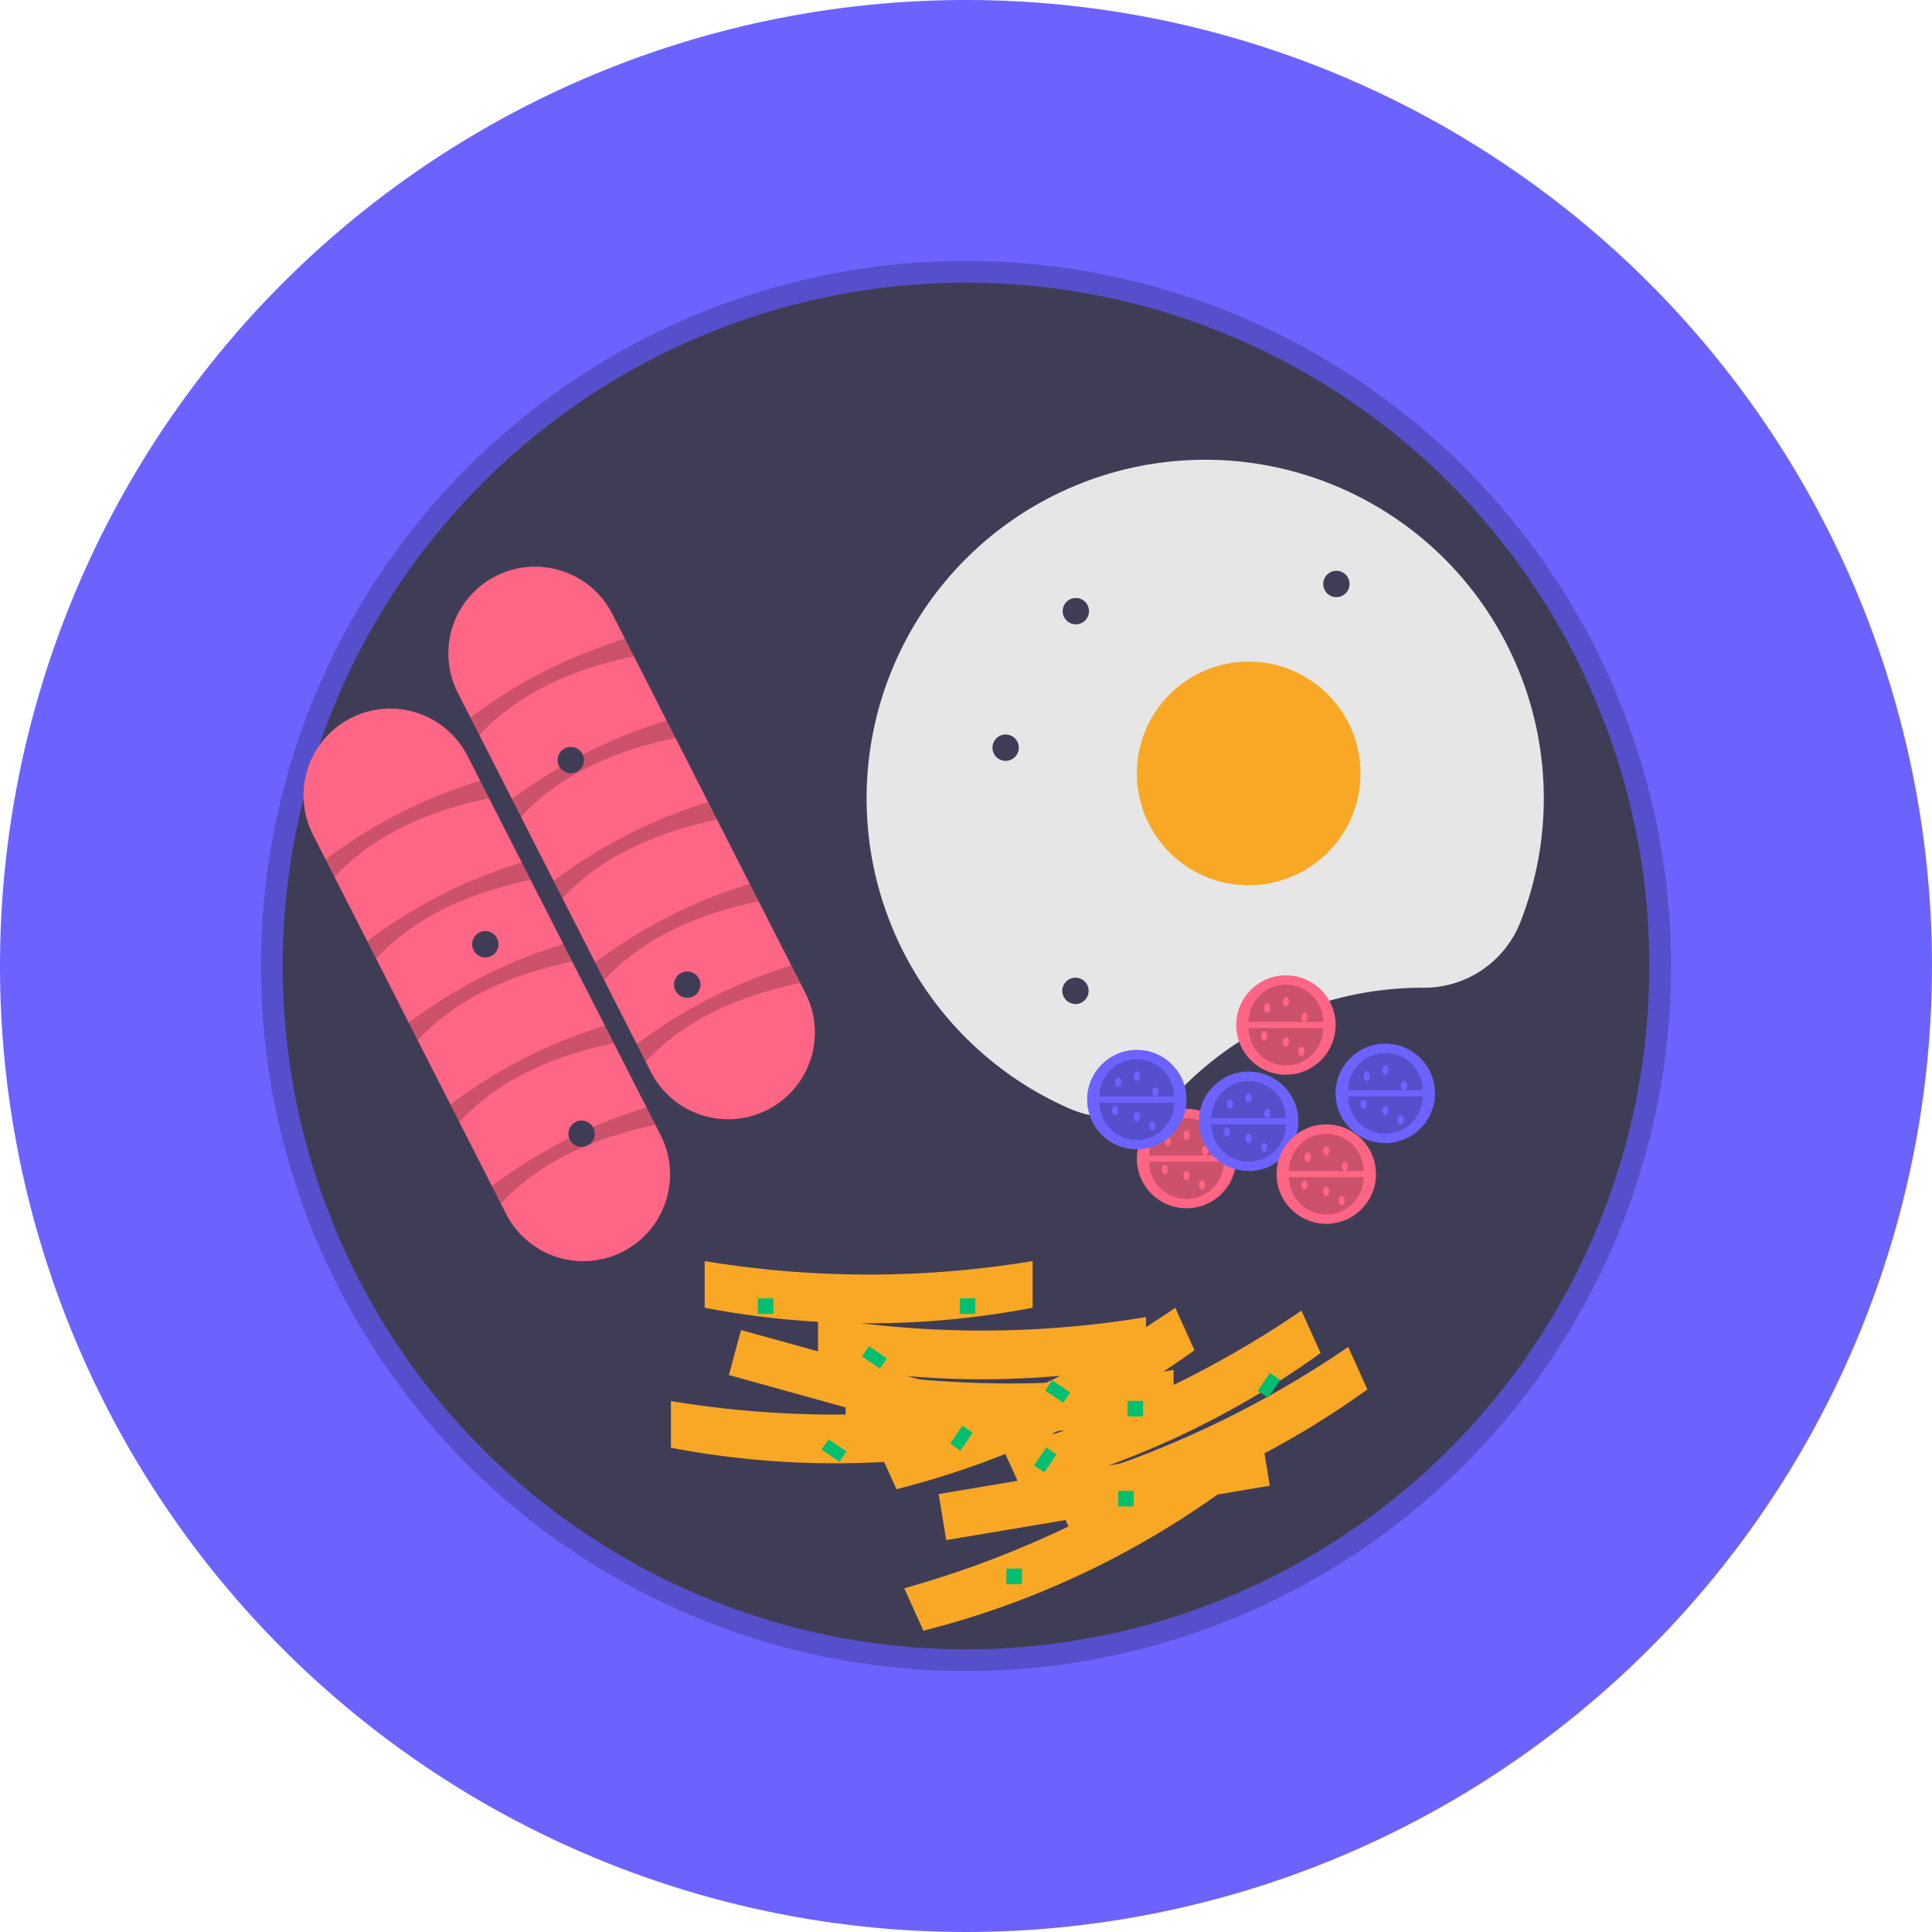 <svg id="meal-svg" xmlns="http://www.w3.org/2000/svg" width="271.871" height="271.871" viewBox="0 0 271.871 271.871">
  <defs>
    <style>
      .cls-1 {
        fill: #6c63ff;
      }

      .cls-2 {
        opacity: 0.2;
      }

      .cls-3 {
        fill: #3f3d56;
      }

      .cls-4 {
        fill: #ff6584;
      }

      .cls-5 {
        fill: #e6e6e6;
      }

      .cls-6 {
        fill: #f9a825;
      }

      .cls-7 {
        fill: #00bf71;
      }
    </style>
  </defs>
  <path id="Path_53" data-name="Path 53" class="cls-1" d="M135.935,0A135.935,135.935,0,1,1,0,135.935,135.935,135.935,0,0,1,135.935,0Z"/>
  <path id="Path_7" data-name="Path 7" class="cls-2" d="M523.264,470.985a99.219,99.219,0,1,1,70.159-29.061A99.219,99.219,0,0,1,523.264,470.985Zm0-192.32a93.1,93.1,0,1,0,93.1,93.1,93.206,93.206,0,0,0-93.1-93.1Z" transform="translate(-387.328 -235.83)"/>
  <circle id="Ellipse_5" data-name="Ellipse 5" class="cls-3" cx="96.16" cy="96.16" r="96.16" transform="translate(39.775 39.775)"/>
  <path id="Path_8" data-name="Path 8" class="cls-4" d="M472.29,366.814a12.2,12.2,0,1,1,21.75-11.076l27.168,53.349a12.2,12.2,0,0,1-21.75,11.076Z" transform="translate(-407.867 -269.329)"/>
  <path id="Path_9" data-name="Path 9" class="cls-2" d="M477.741,380.671l-1.254-2.462a70.473,70.473,0,0,1,21.75-11.076l1.254,2.462C490.676,371.43,483.178,374.827,477.741,380.671Z" transform="translate(-410.287 -277.236)"/>
  <path id="Path_10" data-name="Path 10" class="cls-2" d="M488.147,401.106l-1.254-2.462a70.473,70.473,0,0,1,21.75-11.076l1.254,2.462C501.083,391.865,493.584,395.262,488.147,401.106Z" transform="translate(-414.842 -286.18)"/>
  <path id="Path_11" data-name="Path 11" class="cls-2" d="M498.554,421.542,497.3,419.08A70.474,70.474,0,0,1,519.05,408l1.254,2.462C511.49,412.3,503.991,415.7,498.554,421.542Z" transform="translate(-419.397 -295.126)"/>
  <path id="Path_12" data-name="Path 12" class="cls-2" d="M508.96,441.977l-1.254-2.462a70.471,70.471,0,0,1,21.75-11.076l1.254,2.462C521.9,432.737,514.4,436.133,508.96,441.977Z" transform="translate(-423.952 -304.07)"/>
  <path id="Path_13" data-name="Path 13" class="cls-2" d="M519.367,462.412l-1.254-2.462a70.477,70.477,0,0,1,21.75-11.076l1.254,2.462C532.3,453.172,524.8,456.568,519.367,462.412Z" transform="translate(-428.508 -313.015)"/>
  <path id="Path_14" data-name="Path 14" class="cls-4" d="M436.043,402.333a12.2,12.2,0,1,1,21.75-11.076l27.168,53.349a12.2,12.2,0,0,1-21.75,11.076Z" transform="translate(-392.001 -284.876)"/>
  <path id="Path_15" data-name="Path 15" class="cls-2" d="M441.492,416.19l-1.254-2.462a70.474,70.474,0,0,1,21.75-11.076l1.254,2.462C454.428,406.95,446.929,410.346,441.492,416.19Z" transform="translate(-394.421 -292.783)"/>
  <path id="Path_16" data-name="Path 16" class="cls-2" d="M451.9,436.625l-1.254-2.462a70.475,70.475,0,0,1,21.75-11.076l1.254,2.462C464.835,427.384,457.336,430.781,451.9,436.625Z" transform="translate(-398.976 -301.727)"/>
  <path id="Path_17" data-name="Path 17" class="cls-2" d="M462.3,457.061l-1.254-2.462a70.472,70.472,0,0,1,21.75-11.076l1.254,2.462C475.241,447.82,467.742,451.217,462.3,457.061Z" transform="translate(-403.531 -310.673)"/>
  <path id="Path_18" data-name="Path 18" class="cls-2" d="M472.712,477.5l-1.254-2.462a70.47,70.47,0,0,1,21.75-11.076l1.254,2.462C485.648,468.255,478.149,471.652,472.712,477.5Z" transform="translate(-408.086 -319.617)"/>
  <path id="Path_19" data-name="Path 19" class="cls-2" d="M483.119,497.931l-1.254-2.462a70.471,70.471,0,0,1,21.75-11.076l1.254,2.462C496.054,488.69,488.556,492.087,483.119,497.931Z" transform="translate(-412.641 -328.562)"/>
  <path id="Path_20" data-name="Path 20" class="cls-5" d="M653.869,396.608h.086a14.557,14.557,0,0,0,13.629-9.129,47.647,47.647,0,1,0-63.473,26.1,14.432,14.432,0,0,0,16.028-2.972A47.49,47.49,0,0,1,653.869,396.608Z" transform="translate(-453.681 -257.613)"/>
  <circle id="Ellipse_6" data-name="Ellipse 6" class="cls-6" cx="15.735" cy="15.735" r="15.735" transform="translate(159.975 93.101)"/>
  <circle id="Ellipse_7" data-name="Ellipse 7" class="cls-3" cx="1.854" cy="1.854" r="1.854" transform="translate(139.658 103.359)"/>
  <circle id="Ellipse_8" data-name="Ellipse 8" class="cls-3" cx="1.854" cy="1.854" r="1.854" transform="translate(78.466 105.107)"/>
  <circle id="Ellipse_9" data-name="Ellipse 9" class="cls-3" cx="1.854" cy="1.854" r="1.854" transform="translate(149.538 84.148)"/>
  <circle id="Ellipse_10" data-name="Ellipse 10" class="cls-3" cx="1.854" cy="1.854" r="1.854" transform="translate(149.485 137.578)"/>
  <circle id="Ellipse_11" data-name="Ellipse 11" class="cls-3" cx="1.854" cy="1.854" r="1.854" transform="translate(186.201 80.32)"/>
  <circle id="Ellipse_12" data-name="Ellipse 12" class="cls-3" cx="1.854" cy="1.854" r="1.854" transform="translate(66.438 131.022)"/>
  <circle id="Ellipse_13" data-name="Ellipse 13" class="cls-3" cx="1.854" cy="1.854" r="1.854" transform="translate(79.988 157.685)"/>
  <circle id="Ellipse_14" data-name="Ellipse 14" class="cls-4" cx="6.993" cy="6.993" r="6.993" transform="translate(159.976 156.041)"/>
  <path id="Path_21" data-name="Path 21" class="cls-2" d="M656.862,497.982a5.245,5.245,0,1,1-10.49,0" transform="translate(-484.648 -334.51)"/>
  <path id="Path_22" data-name="Path 22" class="cls-2" d="M646.371,492.345a5.245,5.245,0,0,1,10.49,0" transform="translate(-484.648 -329.747)"/>
  <ellipse id="Ellipse_15" data-name="Ellipse 15" class="cls-4" cx="0.437" cy="0.656" rx="0.437" ry="0.656" transform="translate(163.909 159.975)"/>
  <ellipse id="Ellipse_16" data-name="Ellipse 16" class="cls-4" cx="0.437" cy="0.656" rx="0.437" ry="0.656" transform="translate(166.532 159.101)"/>
  <ellipse id="Ellipse_17" data-name="Ellipse 17" class="cls-4" cx="0.437" cy="0.656" rx="0.437" ry="0.656" transform="translate(166.532 164.783)"/>
  <ellipse id="Ellipse_18" data-name="Ellipse 18" class="cls-4" cx="0.437" cy="0.656" rx="0.437" ry="0.656" transform="translate(169.154 161.287)"/>
  <ellipse id="Ellipse_19" data-name="Ellipse 19" class="cls-4" cx="0.437" cy="0.656" rx="0.437" ry="0.656" transform="translate(168.717 166.095)"/>
  <ellipse id="Ellipse_20" data-name="Ellipse 20" class="cls-4" cx="0.437" cy="0.656" rx="0.437" ry="0.656" transform="translate(163.472 163.909)"/>
  <circle id="Ellipse_21" data-name="Ellipse 21" class="cls-4" cx="6.993" cy="6.993" r="6.993" transform="translate(173.962 137.247)"/>
  <path id="Path_23" data-name="Path 23" class="cls-2" d="M681.737,464.556a5.245,5.245,0,0,1-10.49,0" transform="translate(-495.536 -319.879)"/>
  <path id="Path_24" data-name="Path 24" class="cls-2" d="M671.246,458.919a5.245,5.245,0,0,1,10.49,0" transform="translate(-495.536 -315.116)"/>
  <ellipse id="Ellipse_22" data-name="Ellipse 22" class="cls-4" cx="0.437" cy="0.656" rx="0.437" ry="0.656" transform="translate(177.896 141.18)"/>
  <ellipse id="Ellipse_23" data-name="Ellipse 23" class="cls-4" cx="0.437" cy="0.656" rx="0.437" ry="0.656" transform="translate(180.519 140.306)"/>
  <ellipse id="Ellipse_24" data-name="Ellipse 24" class="cls-4" cx="0.437" cy="0.656" rx="0.437" ry="0.656" transform="translate(180.519 145.988)"/>
  <ellipse id="Ellipse_25" data-name="Ellipse 25" class="cls-4" cx="0.437" cy="0.656" rx="0.437" ry="0.656" transform="translate(183.141 142.492)"/>
  <ellipse id="Ellipse_26" data-name="Ellipse 26" class="cls-4" cx="0.437" cy="0.656" rx="0.437" ry="0.656" transform="translate(182.704 147.3)"/>
  <ellipse id="Ellipse_27" data-name="Ellipse 27" class="cls-4" cx="0.437" cy="0.656" rx="0.437" ry="0.656" transform="translate(177.459 145.114)"/>
  <circle id="Ellipse_28" data-name="Ellipse 28" class="cls-1" cx="6.993" cy="6.993" r="6.993" transform="translate(187.949 146.863)"/>
  <path id="Path_25" data-name="Path 25" class="cls-2" d="M706.612,481.658a5.245,5.245,0,0,1-10.49,0" transform="translate(-506.424 -327.365)"/>
  <path id="Path_26" data-name="Path 26" class="cls-2" d="M696.121,476.02a5.245,5.245,0,0,1,10.49,0" transform="translate(-506.424 -322.601)"/>
  <ellipse id="Ellipse_29" data-name="Ellipse 29" class="cls-1" cx="0.437" cy="0.656" rx="0.437" ry="0.656" transform="translate(191.883 150.797)"/>
  <ellipse id="Ellipse_30" data-name="Ellipse 30" class="cls-1" cx="0.437" cy="0.656" rx="0.437" ry="0.656" transform="translate(194.506 149.922)"/>
  <ellipse id="Ellipse_31" data-name="Ellipse 31" class="cls-1" cx="0.437" cy="0.656" rx="0.437" ry="0.656" transform="translate(194.506 155.605)"/>
  <ellipse id="Ellipse_32" data-name="Ellipse 32" class="cls-1" cx="0.437" cy="0.656" rx="0.437" ry="0.656" transform="translate(197.128 152.108)"/>
  <ellipse id="Ellipse_33" data-name="Ellipse 33" class="cls-1" cx="0.437" cy="0.656" rx="0.437" ry="0.656" transform="translate(196.691 156.916)"/>
  <ellipse id="Ellipse_34" data-name="Ellipse 34" class="cls-1" cx="0.437" cy="0.656" rx="0.437" ry="0.656" transform="translate(191.446 154.73)"/>
  <circle id="Ellipse_35" data-name="Ellipse 35" class="cls-1" cx="6.993" cy="6.993" r="6.993" transform="translate(152.982 147.737)"/>
  <path id="Path_27" data-name="Path 27" class="cls-2" d="M644.424,483.213a5.245,5.245,0,0,1-10.49,0" transform="translate(-479.204 -328.046)"/>
  <path id="Path_28" data-name="Path 28" class="cls-2" d="M633.934,477.575a5.245,5.245,0,1,1,10.49,0" transform="translate(-479.204 -323.282)"/>
  <ellipse id="Ellipse_36" data-name="Ellipse 36" class="cls-1" cx="0.437" cy="0.656" rx="0.437" ry="0.656" transform="translate(156.916 151.67)"/>
  <ellipse id="Ellipse_37" data-name="Ellipse 37" class="cls-1" cx="0.437" cy="0.656" rx="0.437" ry="0.656" transform="translate(159.538 150.797)"/>
  <ellipse id="Ellipse_38" data-name="Ellipse 38" class="cls-1" cx="0.437" cy="0.656" rx="0.437" ry="0.656" transform="translate(159.538 156.478)"/>
  <ellipse id="Ellipse_39" data-name="Ellipse 39" class="cls-1" cx="0.437" cy="0.656" rx="0.437" ry="0.656" transform="translate(162.161 152.982)"/>
  <ellipse id="Ellipse_40" data-name="Ellipse 40" class="cls-1" cx="0.437" cy="0.656" rx="0.437" ry="0.656" transform="translate(161.724 157.79)"/>
  <ellipse id="Ellipse_41" data-name="Ellipse 41" class="cls-1" cx="0.437" cy="0.656" rx="0.437" ry="0.656" transform="translate(156.479 155.605)"/>
  <circle id="Ellipse_42" data-name="Ellipse 42" class="cls-1" cx="6.993" cy="6.993" r="6.993" transform="translate(168.717 150.796)"/>
  <path id="Path_29" data-name="Path 29" class="cls-2" d="M672.409,488.654a5.245,5.245,0,1,1-10.49,0" transform="translate(-491.453 -330.427)"/>
  <path id="Path_30" data-name="Path 30" class="cls-2" d="M661.918,483.016a5.245,5.245,0,0,1,10.49,0" transform="translate(-491.453 -325.663)"/>
  <ellipse id="Ellipse_43" data-name="Ellipse 43" class="cls-1" cx="0.437" cy="0.656" rx="0.437" ry="0.656" transform="translate(172.651 154.73)"/>
  <ellipse id="Ellipse_44" data-name="Ellipse 44" class="cls-1" cx="0.437" cy="0.656" rx="0.437" ry="0.656" transform="translate(175.273 153.856)"/>
  <ellipse id="Ellipse_45" data-name="Ellipse 45" class="cls-1" cx="0.437" cy="0.656" rx="0.437" ry="0.656" transform="translate(175.273 159.538)"/>
  <ellipse id="Ellipse_46" data-name="Ellipse 46" class="cls-1" cx="0.437" cy="0.656" rx="0.437" ry="0.656" transform="translate(177.896 156.042)"/>
  <ellipse id="Ellipse_47" data-name="Ellipse 47" class="cls-1" cx="0.437" cy="0.656" rx="0.437" ry="0.656" transform="translate(177.459 160.85)"/>
  <ellipse id="Ellipse_48" data-name="Ellipse 48" class="cls-1" cx="0.437" cy="0.656" rx="0.437" ry="0.656" transform="translate(172.214 158.664)"/>
  <circle id="Ellipse_49" data-name="Ellipse 49" class="cls-4" cx="6.993" cy="6.993" r="6.993" transform="translate(179.644 158.227)"/>
  <path id="Path_31" data-name="Path 31" class="cls-2" d="M691.842,501.869a5.245,5.245,0,1,1-10.49,0" transform="translate(-499.959 -336.211)"/>
  <path id="Path_32" data-name="Path 32" class="cls-2" d="M681.352,496.231a5.245,5.245,0,1,1,10.49,0" transform="translate(-499.959 -331.448)"/>
  <ellipse id="Ellipse_50" data-name="Ellipse 50" class="cls-4" cx="0.437" cy="0.656" rx="0.437" ry="0.656" transform="translate(183.578 162.161)"/>
  <ellipse id="Ellipse_51" data-name="Ellipse 51" class="cls-4" cx="0.437" cy="0.656" rx="0.437" ry="0.656" transform="translate(186.201 161.287)"/>
  <ellipse id="Ellipse_52" data-name="Ellipse 52" class="cls-4" cx="0.437" cy="0.656" rx="0.437" ry="0.656" transform="translate(186.201 166.969)"/>
  <ellipse id="Ellipse_53" data-name="Ellipse 53" class="cls-4" cx="0.437" cy="0.656" rx="0.437" ry="0.656" transform="translate(188.823 163.472)"/>
  <ellipse id="Ellipse_54" data-name="Ellipse 54" class="cls-4" cx="0.437" cy="0.656" rx="0.437" ry="0.656" transform="translate(188.386 168.28)"/>
  <ellipse id="Ellipse_55" data-name="Ellipse 55" class="cls-4" cx="0.437" cy="0.656" rx="0.437" ry="0.656" transform="translate(183.141 166.095)"/>
  <circle id="Ellipse_56" data-name="Ellipse 56" class="cls-3" cx="1.854" cy="1.854" r="1.854" transform="translate(94.849 136.704)"/>
  <path id="Path_33" data-name="Path 33" class="cls-6" d="M429.689,351.538,385.17,339.192l1.705-6.335L431.395,345.2Z" transform="translate(-282.6 -145.696)"/>
  <path id="Path_34" data-name="Path 34" class="cls-6" d="M572.812,564.458a122.728,122.728,0,0,1-46.151,0v-6.566a141.131,141.131,0,0,0,46.151,0Z" transform="translate(-432.249 -360.733)"/>
  <path id="Path_35" data-name="Path 35" class="cls-6" d="M581.25,529.424a122.728,122.728,0,0,1-46.151,0v-6.567a141.121,141.121,0,0,0,46.151,0Z" transform="translate(-435.942 -345.398)"/>
  <path id="Path_36" data-name="Path 36" class="cls-6" d="M609.631,543.437a122.727,122.727,0,0,1-46.151,0v-6.566a141.131,141.131,0,0,0,46.151,0Z" transform="translate(-448.365 -351.532)"/>
  <path id="Path_37" data-name="Path 37" class="cls-6" d="M616.536,556.673a122.73,122.73,0,0,1-46.151,0v-6.567a141.127,141.127,0,0,0,46.151,0Z" transform="translate(-451.387 -357.326)"/>
  <path id="Path_38" data-name="Path 38" class="cls-6" d="M484.264,366.781l-45.532,7.648-1.056-6.479,45.532-7.648Z" transform="translate(-305.582 -157.709)"/>
  <path id="Path_39" data-name="Path 39" class="cls-6" d="M629.688,575.932a123.683,123.683,0,0,1-41.936,19.559l-2.7-5.967a142.231,142.231,0,0,0,41.936-19.559Z" transform="translate(-457.807 -366.018)"/>
  <path id="Path_40" data-name="Path 40" class="cls-6" d="M622.941,540.521a123.682,123.682,0,0,1-41.935,19.559l-2.7-5.967a142.239,142.239,0,0,0,41.935-19.559Z" transform="translate(-454.854 -350.518)"/>
  <path id="Path_41" data-name="Path 41" class="cls-6" d="M654.5,541.227a123.686,123.686,0,0,1-41.935,19.559l-2.7-5.967a142.236,142.236,0,0,0,41.935-19.559Z" transform="translate(-468.665 -350.827)"/>
  <path id="Path_42" data-name="Path 42" class="cls-6" d="M666.214,550.327a123.685,123.685,0,0,1-41.935,19.559l-2.7-5.967a142.235,142.235,0,0,0,41.935-19.559Z" transform="translate(-473.795 -354.81)"/>
  <rect id="Rectangle_9" data-name="Rectangle 9" class="cls-7" width="2.185" height="2.185" transform="translate(135.061 182.704)"/>
  <rect id="Rectangle_10" data-name="Rectangle 10" class="cls-7" width="2.185" height="2.185" transform="translate(141.618 220.731)"/>
  <rect id="Rectangle_11" data-name="Rectangle 11" class="cls-7" width="2.185" height="2.185" transform="translate(106.65 182.704)"/>
  <rect id="Rectangle_12" data-name="Rectangle 12" class="cls-7" width="2.185" height="2.185" transform="translate(157.353 209.804)"/>
  <rect id="Rectangle_13" data-name="Rectangle 13" class="cls-7" width="2.185" height="2.185" transform="translate(158.664 197.128)"/>
  <rect id="Rectangle_14" data-name="Rectangle 14" class="cls-7" width="3.06" height="1.748" transform="translate(122.271 189.425) rotate(34.156)"/>
  <rect id="Rectangle_15" data-name="Rectangle 15" class="cls-7" width="3.06" height="1.748" transform="translate(148.059 194.232) rotate(34.156)"/>
  <rect id="Rectangle_16" data-name="Rectangle 16" class="cls-7" width="3.06" height="1.748" transform="translate(116.588 202.537) rotate(34.156)"/>
  <rect id="Rectangle_17" data-name="Rectangle 17" class="cls-7" width="3.06" height="1.748" transform="translate(136.87 201.598) rotate(124.156)"/>
  <rect id="Rectangle_18" data-name="Rectangle 18" class="cls-7" width="3.06" height="1.748" transform="translate(148.671 204.658) rotate(124.156)"/>
  <rect id="Rectangle_19" data-name="Rectangle 19" class="cls-7" width="3.06" height="1.748" transform="translate(180.142 194.168) rotate(124.156)"/>
</svg>
